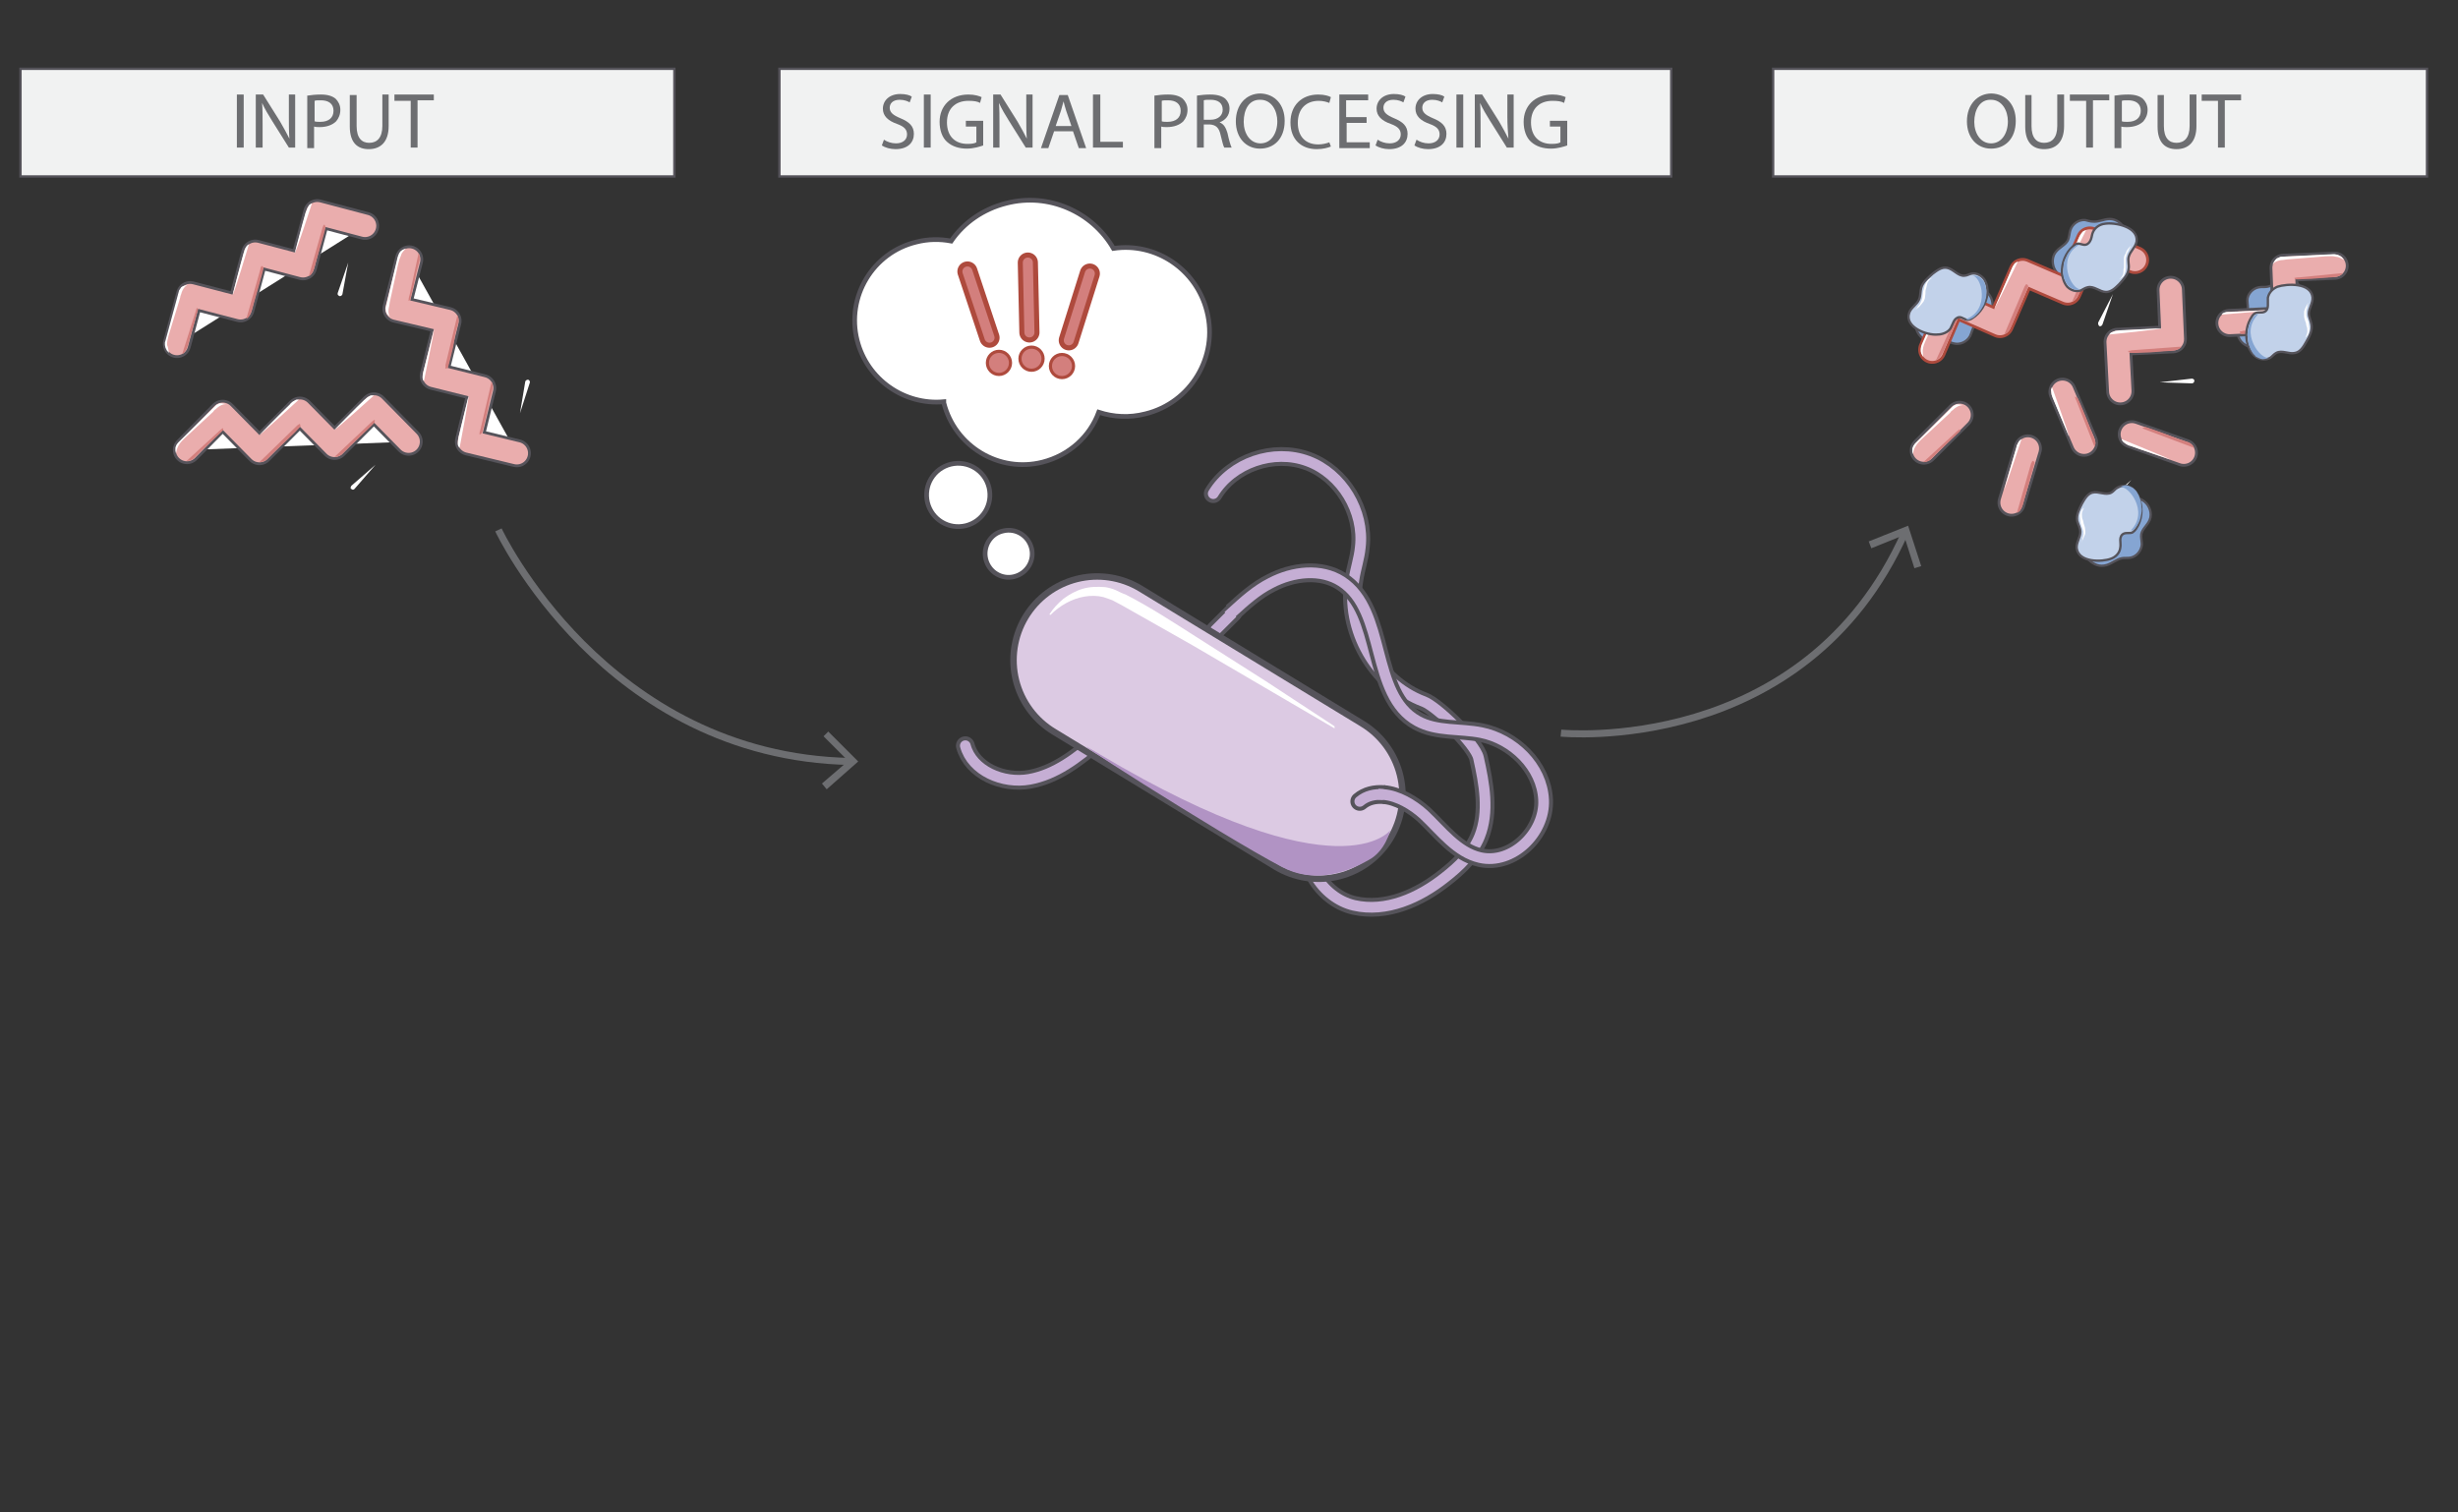 <?xml version="1.0" encoding="utf-8"?>
<!-- Generator: Adobe Illustrator 23.0.4, SVG Export Plug-In . SVG Version: 6.00 Build 0)  -->
<svg version="1.1" id="Layer_1" xmlns="http://www.w3.org/2000/svg" xmlns:xlink="http://www.w3.org/1999/xlink" x="0px" y="0px"
	 viewBox="0 0 468 288" style="enable-background:new 0 0 468 288;" xml:space="preserve">
<rect x="0" y="0" width="468" height="288" fill="#333333" stroke="none"/>
<style type="text/css">
	.st0{fill:#D1D3D4;stroke:#D37F7D;stroke-width:3.577;stroke-linecap:round;stroke-miterlimit:10;}
	.st1{fill:#85A5D2;stroke:#55535A;stroke-width:0.447;stroke-miterlimit:10;}
	.st2{fill:none;stroke:#AE4A3D;stroke-width:5.349;stroke-linecap:round;stroke-linejoin:round;stroke-miterlimit:10;}
	.st3{fill:none;stroke:#EAADAD;stroke-width:4.28;stroke-linecap:round;stroke-linejoin:round;stroke-miterlimit:10;}
	.st4{fill:#FFFFFF;}
	.st5{fill:#D37F7D;}
	.st6{fill:none;stroke:#55535A;stroke-width:5.349;stroke-linecap:round;stroke-linejoin:round;stroke-miterlimit:10;}
	.st7{fill:#F1F2F2;stroke:#55535A;stroke-width:0.447;stroke-miterlimit:10;}
	.st8{fill:#6D6E71;}
	.st9{opacity:0;fill:none;stroke:#010101;stroke-width:1.082297e-06;stroke-miterlimit:10;}
	.st10{fill:none;stroke:#55535A;stroke-width:3.577;stroke-linecap:round;stroke-miterlimit:10;}
	.st11{fill:none;stroke:#C5AED4;stroke-width:2.042;stroke-linecap:round;stroke-miterlimit:10;}
	.st12{fill:none;stroke:#55535A;stroke-width:33.087;stroke-linecap:round;stroke-miterlimit:10;}
	.st13{fill:none;stroke:#DCCAE3;stroke-width:30.627;stroke-linecap:round;stroke-miterlimit:10;}
	.st14{fill:none;stroke:#55535A;stroke-width:3.577;stroke-miterlimit:10;}
	.st15{fill:none;stroke:#C5AED4;stroke-width:2.042;stroke-linecap:square;stroke-miterlimit:10;}
	.st16{fill:#FFFFFF;stroke:#55535A;stroke-width:0.894;stroke-miterlimit:10;}
	.st17{fill:none;}
	.st18{fill:none;stroke:#AE4A3D;stroke-width:3.838;stroke-linecap:round;stroke-miterlimit:10;}
	.st19{fill:none;stroke:#D37F7D;stroke-width:1.919;stroke-linecap:round;stroke-miterlimit:10;}
	.st20{fill:#AE4A3D;}
	.st21{fill:#B193C4;}
	.st22{fill:none;stroke:#9270B1;stroke-width:0.894;stroke-linecap:round;stroke-miterlimit:10;}
	.st23{fill:none;stroke:#6D6E71;stroke-width:1.341;stroke-miterlimit:10;}
	.st24{fill:#C2D2EA;stroke:#55535A;stroke-width:0.447;stroke-miterlimit:10;}
	.st25{fill:#85A5D2;}
</style>
<path class="st0" d="M229.4,52.1"/>
<path class="st1" d="M401.7,41.7c-1.1,0-2.1,0.6-3.2,0.5c-0.5,0-1-0.2-1.5-0.3c-1.2-0.1-2.4,0.7-2.8,1.9c-0.2,0.6-0.2,1.4-0.5,2
	c-0.5,0.9-1.6,1.3-2.3,2.2c-0.8,1-0.7,2.6,0,3.6c0.8,1.1,2.1,1.6,3.4,1.7c1.9,0.2,3.8-0.7,5.4-1.9s2.7-2.8,3.7-4.4
	c0.8-1.2,1.4-2,0.7-3.3C404,42.5,402.9,41.7,401.7,41.7z"/>
<path class="st1" d="M434.7,53.3c-1,0.3-1.9,1.1-3,1.3c-0.5,0.1-1,0-1.6,0.1c-1.2,0.2-2.2,1.3-2.2,2.5c0,0.7,0.2,1.4,0,2
	c-0.2,1-1.2,1.7-1.7,2.7c-0.5,1.2-0.1,2.7,0.9,3.5c1,0.8,2.4,1.1,3.7,0.9c1.9-0.3,3.6-1.6,4.7-3.1c1.2-1.6,1.9-3.4,2.5-5.2
	c0.4-1.4,0.9-2.3-0.1-3.4C437.3,53.5,436,52.9,434.7,53.3z"/>
<path class="st1" d="M367.3,64.9c1.1,0.2,2.2-0.2,3.2,0c0.5,0.1,1,0.4,1.5,0.5c1.2,0.3,2.5-0.3,3.1-1.4c0.3-0.6,0.4-1.3,0.8-1.9
	c0.6-0.9,1.8-1.1,2.6-1.8c1-0.9,1.1-2.4,0.6-3.6c-0.6-1.2-1.8-2-3-2.3c-1.9-0.5-3.9,0-5.6,1c-1.7,1-3.1,2.3-4.4,3.8
	c-0.9,1.1-1.7,1.7-1.3,3.2C365.1,63.7,366,64.7,367.3,64.9z"/>
<g>
	<g>
		<polyline class="st2" points="367.9,66.6 371.7,57.7 380.8,61.7 385.1,51.8 393.7,55.5 397.9,45.8 406.5,49.5 		"/>
		<polyline class="st3" points="367.9,66.6 371.7,57.7 380.8,61.7 385.1,51.8 393.7,55.5 397.9,45.8 406.5,49.5 		"/>
	</g>
	<g>
		<path class="st4" d="M399.5,61.4l2.8-5.4l-2,5.8c-0.1,0.2-0.3,0.4-0.6,0.3C399.6,62,399.4,61.7,399.5,61.4
			C399.5,61.5,399.5,61.4,399.5,61.4z"/>
	</g>
	<path class="st5" d="M381.6,63.7l0.2-0.1l0.4-0.3l0.4-0.5l0.4-0.7l0.6-1.4l1-2.3l1-2.4l0.6-1.5c0,0-0.3-0.6-0.5-0.3
		c-0.2,0.3-0.2,0.3-0.2,0.3L381.6,63.7z"/>
	<path class="st5" d="M368.6,68.6l0.2-0.1l0.4-0.3l0.4-0.5L370,67l0.6-1.4l1-2.3l1-2.4l0.2-0.4c0,0-0.1-0.5-0.3-0.2
		s-0.5,0.9-0.5,0.9L368.6,68.6z"/>
	<path class="st5" d="M394.5,57.5l0.2-0.1l0.4-0.3l0.4-0.5l0.4-0.7l0.6-1.4l1-2.3l1-2.4l0.5-1.1c0,0-0.1-0.8-0.3-0.5
		c-0.2,0.3-0.3,0.5-0.3,0.5L394.5,57.5z"/>
	<path class="st4" d="M384.2,49.8c0,0-0.3,0.1-0.4,0.2c-0.2,0.1-0.4,0.4-0.5,0.6c-0.1,0.1-0.2,0.4-0.3,0.6c-0.8,1.9-3.3,7.6-3.3,7.6
		s-0.1-0.1,0,0C379.8,58.9,384.2,49.8,384.2,49.8z"/>
	<path class="st4" d="M397.2,43.8c0,0-0.4,0.2-0.5,0.2c-0.2,0.1-0.4,0.5-0.5,0.6c-0.1,0.1-0.3,0.5-0.4,0.7c-0.8,1.9-3.2,7.4-3.2,7.4
		s-0.1-0.1,0,0C392.8,52.8,397.2,43.8,397.2,43.8z"/>
	<path class="st4" d="M366.2,68l-0.3-0.5l-0.1-0.2l-0.1-0.4l0-0.5l0.1-0.5l0.1-0.3l4-9.1l0.5-0.5l0.4-0.2c0,0,1.6-0.3,1.2-0.2
		c-1.2,0.2-1.8,1.7-1.8,1.7c-0.1,0.2-0.2,0.4-0.3,0.6l-3.2,6.8c-0.3,0.7-0.5,1.1-0.6,1.9C366.1,66.5,366,66.8,366.2,68z"/>
</g>
<g>
	<g>
		<polyline class="st6" points="413.3,55.2 413.7,64.6 403.2,65.1 403.7,74.5 		"/>
		<polyline class="st3" points="413.3,55.2 413.7,64.6 403.2,65.1 403.7,74.5 		"/>
	</g>
	<g>
		<path class="st4" d="M417.3,73l-6.1-0.2l6.1-0.7c0.2,0,0.5,0.1,0.5,0.4S417.6,73,417.3,73C417.3,73,417.3,73,417.3,73z"/>
	</g>
	<path class="st5" d="M415.4,66l-0.2,0.2l-0.4,0.3l-0.6,0.2l-0.8,0.1l-1.5,0.1l-2.5,0.2l-2.6,0.1l-1.2,0c0,0-0.7-0.4-0.3-0.4
		s0.5-0.1,0.5-0.1L415.4,66z"/>
	<path class="st4" d="M401.6,63.7c0,0,0.3-0.4,0.4-0.4c0.2-0.1,0.6-0.2,0.8-0.3c0.2,0,0.6-0.1,0.8-0.1c2.1-0.1,8-0.4,8-0.4
		s0-0.2,0,0C411.6,62.7,401.6,63.7,401.6,63.7z"/>
	<g>
		<g>
			<polyline class="st6" points="444.5,50.6 434.8,51 435.2,61 424.5,61.5 			"/>
			<polyline class="st3" points="444.5,50.6 434.8,51 435.2,61 424.5,61.5 			"/>
		</g>
		<path class="st5" d="M436.9,62.4l-0.2,0.2l-0.4,0.3l-0.6,0.2l-0.8,0.1l-1.5,0.1l-2.5,0.2l-2.6,0.1l-1.6,0c0,0-0.5-0.5-0.1-0.5
			s0.4-0.1,0.4-0.1L436.9,62.4z"/>
		<path class="st5" d="M446.1,52l-0.2,0.2l-0.4,0.3l-0.6,0.2l-0.8,0.1l-1.5,0.1l-2.5,0.2l-2.6,0.1l-0.4,0c0,0-0.5-0.3-0.1-0.3
			c0.4-0.1,1-0.1,1-0.1L446.1,52z"/>
		<path class="st4" d="M423,59.9c0,0,0.2-0.3,0.3-0.3c0.2-0.1,0.5-0.2,0.7-0.2c0.2,0,0.5,0,0.7,0c2.1-0.1,8.3-0.4,8.3-0.4s0-0.2,0,0
			C433,59.1,423,59.9,423,59.9z"/>
		<path class="st4" d="M446.3,49.5l-0.3-0.4l-0.2-0.2l-0.3-0.2l-0.5-0.2l-0.5-0.1l-0.3,0l-10,0.5l-0.7,0.3l-0.3,0.3
			c0,0-0.9,1.4-0.7,1.1c0.6-1.1,2.2-1.1,2.2-1.1c0.2,0,0.5-0.1,0.7-0.1l7.5-0.6c0.8,0,1.2-0.1,1.9,0.1
			C445,48.9,445.3,48.9,446.3,49.5z"/>
	</g>
</g>
<g>
	<g>
		<path class="st4" d="M401.2,95.4l4.6-4l-4,4.6c-0.2,0.2-0.4,0.2-0.6,0C401,95.9,401,95.6,401.2,95.4
			C401.2,95.4,401.2,95.4,401.2,95.4z"/>
	</g>
	<g>
		<g>
			<line class="st4" x1="383" y1="95.7" x2="386.1" y2="85.4"/>
			<line class="st6" x1="383" y1="95.7" x2="386.1" y2="85.4"/>
			<line class="st3" x1="383" y1="95.7" x2="386.1" y2="85.4"/>
		</g>
		<path class="st5" d="M384,97.7l0.2-0.1l0.4-0.3l0.3-0.5l0.3-0.8l0.4-1.5l0.7-2.4l0.7-2.5l0.4-1.5c0,0-0.3-0.6-0.5-0.2
			c-0.2,0.4-0.2,0.4-0.2,0.4L384,97.7z"/>
		<path class="st4" d="M384.9,83.6c0,0-0.3,0.2-0.4,0.3c-0.1,0.1-0.3,0.5-0.4,0.7c-0.1,0.1-0.2,0.5-0.2,0.6c-0.6,2-2.3,8-2.3,8
			s-0.1-0.1,0,0S384.9,83.6,384.9,83.6z"/>
	</g>
	<g>
		<g>
			<line class="st4" x1="396.8" y1="84.3" x2="392.7" y2="74.6"/>
			<line class="st6" x1="396.8" y1="84.3" x2="392.7" y2="74.6"/>
			<line class="st3" x1="396.8" y1="84.3" x2="392.7" y2="74.6"/>
		</g>
		<path class="st5" d="M398.8,85.1l0.1-0.2l0.1-0.5l-0.1-0.6l-0.3-0.8l-0.6-1.4l-0.9-2.3l-1-2.4l-0.5-1.1c0,0-0.7-0.5-0.5-0.1
			c0.1,0.4,0.2,0.5,0.2,0.5L398.8,85.1z"/>
		<path class="st4" d="M390.7,73.7c0,0-0.2,0.4-0.2,0.5c0,0.2,0.1,0.6,0.1,0.8c0,0.2,0.2,0.6,0.2,0.7c0.8,1.9,3.1,7.4,3.1,7.4
			s-0.2,0,0,0S390.7,73.7,390.7,73.7z"/>
	</g>
	<g>
		<g>
			<line class="st4" x1="415.8" y1="86.2" x2="405.9" y2="82.7"/>
			<line class="st6" x1="415.8" y1="86.2" x2="405.9" y2="82.7"/>
			<line class="st3" x1="415.8" y1="86.2" x2="405.9" y2="82.7"/>
		</g>
		<path class="st5" d="M417.8,85.3l-0.1-0.2l-0.3-0.4l-0.5-0.4L416,84l-1.5-0.5l-2.3-0.9l-2.5-0.9l-1.2-0.4c0,0-0.8,0.2-0.5,0.3
			s0.5,0.2,0.5,0.2L417.8,85.3z"/>
		<path class="st4" d="M403.9,83.6c0,0,0.2,0.4,0.3,0.5c0.1,0.1,0.5,0.4,0.7,0.5c0.1,0.1,0.5,0.3,0.7,0.3c1.9,0.7,7.6,2.6,7.6,2.6
			s-0.1,0.1,0,0C413.2,87.4,403.9,83.6,403.9,83.6z"/>
	</g>
	<g>
		<g>
			<line class="st4" x1="366.3" y1="85.8" x2="373.1" y2="79"/>
			<line class="st6" x1="366.3" y1="85.8" x2="373.1" y2="79"/>
			<line class="st3" x1="366.3" y1="85.8" x2="373.1" y2="79"/>
		</g>
		<path class="st5" d="M366.2,88l0.2,0l0.5-0.1l0.6-0.3l0.6-0.6l1.1-1.1l1.8-1.7l1.9-1.8l0.3-0.3c0,0,0.1-0.5-0.2-0.3
			c-0.3,0.2-0.8,0.7-0.8,0.7L366.2,88z"/>
		<path class="st4" d="M364.2,86.5l-0.1-0.5v-0.2l0-0.4l0.2-0.5l0.3-0.4l0.2-0.2l7.1-7l0.6-0.3l0.4,0c0,0,1.6,0.3,1.2,0.2
			c-1.2-0.3-2.3,0.9-2.3,0.9c-0.2,0.1-0.4,0.3-0.5,0.5l-5.5,5.1c-0.6,0.6-0.8,0.8-1.2,1.5C364.7,85.1,364.4,85.3,364.2,86.5z"/>
	</g>
</g>
<g>
	<rect x="148.4" y="13.1" class="st7" width="169.8" height="20.5"/>
	<g>
		<path class="st8" d="M168.3,26.6c0.6,0.4,1.4,0.7,2.3,0.7c1.3,0,2.1-0.7,2.1-1.7c0-0.9-0.5-1.5-1.9-2c-1.7-0.6-2.7-1.5-2.7-2.9
			c0-1.6,1.3-2.8,3.3-2.8c1,0,1.8,0.2,2.2,0.5l-0.4,1.1c-0.3-0.2-1-0.5-1.9-0.5c-1.4,0-1.9,0.8-1.9,1.5c0,0.9,0.6,1.4,2,2
			c1.7,0.7,2.6,1.5,2.6,3c0,1.6-1.1,2.9-3.5,2.9c-1,0-2-0.3-2.6-0.7L168.3,26.6z"/>
		<path class="st8" d="M177.2,18v10.1h-1.3V18H177.2z"/>
		<path class="st8" d="M187.2,27.7c-0.6,0.2-1.8,0.6-3.1,0.6c-1.5,0-2.8-0.4-3.8-1.3c-0.9-0.8-1.4-2.2-1.4-3.8c0-3,2.1-5.2,5.5-5.2
			c1.2,0,2.1,0.3,2.5,0.5l-0.3,1.1c-0.5-0.3-1.2-0.4-2.2-0.4c-2.5,0-4.1,1.5-4.1,4.1c0,2.6,1.5,4.1,3.9,4.1c0.9,0,1.4-0.1,1.7-0.3
			v-3h-2v-1.1h3.3V27.7z"/>
		<path class="st8" d="M189.1,28.2V18h1.4l3.2,5.1c0.7,1.2,1.3,2.3,1.8,3.3l0,0c-0.1-1.4-0.1-2.6-0.1-4.2V18h1.2v10.1h-1.3l-3.2-5.1
			c-0.7-1.1-1.4-2.3-1.9-3.4l0,0c0.1,1.3,0.1,2.5,0.1,4.2v4.3H189.1z"/>
		<path class="st8" d="M200.7,25l-1.1,3.2h-1.4l3.5-10.1h1.6l3.5,10.1h-1.4l-1.1-3.2H200.7z M204,24l-1-2.9
			c-0.2-0.7-0.4-1.3-0.5-1.8h0c-0.2,0.6-0.3,1.2-0.5,1.8l-1,2.9H204z"/>
		<path class="st8" d="M208.2,18h1.3v9h4.3v1.1h-5.7V18z"/>
		<path class="st8" d="M219.9,18.2c0.6-0.1,1.5-0.2,2.5-0.2c1.3,0,2.2,0.3,2.8,0.8c0.5,0.5,0.9,1.2,0.9,2.1c0,0.9-0.3,1.6-0.8,2.2
			c-0.7,0.7-1.8,1.1-3.1,1.1c-0.4,0-0.8,0-1.1-0.1v4.1h-1.3V18.2z M221.2,23.1c0.3,0.1,0.6,0.1,1.1,0.1c1.6,0,2.5-0.8,2.5-2.1
			c0-1.4-1-2-2.4-2c-0.6,0-1,0-1.2,0.1V23.1z"/>
		<path class="st8" d="M227.9,18.2c0.7-0.1,1.6-0.2,2.5-0.2c1.4,0,2.3,0.3,2.9,0.8c0.5,0.5,0.8,1.1,0.8,1.9c0,1.3-0.8,2.2-1.9,2.6v0
			c0.8,0.3,1.2,1,1.5,2c0.3,1.4,0.6,2.4,0.8,2.8h-1.4c-0.2-0.3-0.4-1.2-0.7-2.4c-0.3-1.4-0.9-1.9-2-2h-1.2v4.4h-1.3V18.2z
			 M229.2,22.8h1.3c1.4,0,2.3-0.8,2.3-1.9c0-1.3-0.9-1.9-2.3-1.9c-0.6,0-1.1,0-1.3,0.1V22.8z"/>
		<path class="st8" d="M244.6,23c0,3.5-2.1,5.3-4.7,5.3c-2.7,0-4.6-2.1-4.6-5.2c0-3.2,2-5.3,4.7-5.3C242.8,17.9,244.6,20,244.6,23z
			 M236.8,23.2c0,2.2,1.2,4.1,3.2,4.1s3.2-1.9,3.2-4.2c0-2-1.1-4.1-3.2-4.1C237.8,18.9,236.8,20.9,236.8,23.2z"/>
		<path class="st8" d="M253.4,27.9c-0.5,0.2-1.4,0.5-2.7,0.5c-2.9,0-5-1.8-5-5.1c0-3.2,2.1-5.3,5.3-5.3c1.2,0,2.1,0.3,2.4,0.5
			l-0.3,1.1c-0.5-0.2-1.2-0.4-2-0.4c-2.4,0-4,1.5-4,4.2c0,2.5,1.4,4.1,3.9,4.1c0.8,0,1.6-0.2,2.1-0.4L253.4,27.9z"/>
		<path class="st8" d="M260.3,23.4h-3.9v3.7h4.4v1.1H255V18h5.5v1.1h-4.2v3.2h3.9V23.4z"/>
		<path class="st8" d="M262.3,26.6c0.6,0.4,1.4,0.7,2.3,0.7c1.3,0,2.1-0.7,2.1-1.7c0-0.9-0.5-1.5-1.9-2c-1.7-0.6-2.7-1.5-2.7-2.9
			c0-1.6,1.3-2.8,3.3-2.8c1,0,1.8,0.2,2.2,0.5l-0.4,1.1c-0.3-0.2-1-0.5-1.9-0.5c-1.4,0-1.9,0.8-1.9,1.5c0,0.9,0.6,1.4,2,2
			c1.7,0.7,2.6,1.5,2.6,3c0,1.6-1.1,2.9-3.5,2.9c-1,0-2-0.3-2.6-0.7L262.3,26.6z"/>
		<path class="st8" d="M269.7,26.6c0.6,0.4,1.4,0.7,2.3,0.7c1.3,0,2.1-0.7,2.1-1.7c0-0.9-0.5-1.5-1.9-2c-1.7-0.6-2.7-1.5-2.7-2.9
			c0-1.6,1.3-2.8,3.3-2.8c1,0,1.8,0.2,2.2,0.5l-0.4,1.1c-0.3-0.2-1-0.5-1.9-0.5c-1.4,0-1.9,0.8-1.9,1.5c0,0.9,0.6,1.4,2,2
			c1.7,0.7,2.6,1.5,2.6,3c0,1.6-1.1,2.9-3.5,2.9c-1,0-2-0.3-2.6-0.7L269.7,26.6z"/>
		<path class="st8" d="M278.6,18v10.1h-1.3V18H278.6z"/>
		<path class="st8" d="M280.8,28.2V18h1.4l3.2,5.1c0.7,1.2,1.3,2.3,1.8,3.3l0,0c-0.1-1.4-0.2-2.6-0.2-4.2V18h1.2v10.1h-1.3l-3.2-5.1
			c-0.7-1.1-1.4-2.3-1.9-3.4l0,0c0.1,1.3,0.1,2.5,0.1,4.2v4.3H280.8z"/>
		<path class="st8" d="M298.4,27.7c-0.6,0.2-1.8,0.6-3.1,0.6c-1.5,0-2.8-0.4-3.8-1.3c-0.9-0.8-1.4-2.2-1.4-3.8c0-3,2.1-5.2,5.5-5.2
			c1.2,0,2.1,0.3,2.5,0.5l-0.3,1.1c-0.5-0.3-1.2-0.4-2.2-0.4c-2.5,0-4.1,1.5-4.1,4.1c0,2.6,1.5,4.1,3.9,4.1c0.9,0,1.4-0.1,1.7-0.3
			v-3h-2v-1.1h3.3V27.7z"/>
	</g>
</g>
<g>
	<rect x="3.9" y="13.1" class="st7" width="124.5" height="20.5"/>
	<g>
		<path class="st8" d="M46.4,18v10.1h-1.3V18H46.4z"/>
		<path class="st8" d="M48.7,28.2V18h1.4l3.2,5.1c0.7,1.2,1.3,2.3,1.8,3.3l0,0c-0.1-1.4-0.1-2.6-0.1-4.2V18h1.2v10.1H55L51.8,23
			c-0.7-1.1-1.4-2.3-1.9-3.4l0,0c0.1,1.3,0.1,2.5,0.1,4.2v4.3H48.7z"/>
		<path class="st8" d="M58.6,18.2c0.6-0.1,1.5-0.2,2.5-0.2c1.3,0,2.2,0.3,2.8,0.8c0.5,0.5,0.9,1.2,0.9,2.1c0,0.9-0.3,1.6-0.8,2.2
			c-0.7,0.7-1.8,1.1-3.1,1.1c-0.4,0-0.8,0-1.1-0.1v4.1h-1.3V18.2z M59.9,23.1c0.3,0.1,0.6,0.1,1.1,0.1c1.6,0,2.5-0.8,2.5-2.1
			c0-1.4-1-2-2.4-2c-0.6,0-1,0-1.2,0.1V23.1z"/>
		<path class="st8" d="M67.9,18v6c0,2.3,1,3.2,2.4,3.2c1.5,0,2.5-1,2.5-3.2v-6H74V24c0,3.1-1.6,4.4-3.8,4.4c-2.1,0-3.6-1.2-3.6-4.3
			v-6H67.9z"/>
		<path class="st8" d="M78.2,19.2h-3.1V18h7.5v1.1h-3.1v9h-1.3V19.2z"/>
	</g>
</g>
<g>
	<rect x="337.6" y="13.1" class="st7" width="124.5" height="20.5"/>
	<g>
		<path class="st8" d="M383.8,23c0,3.5-2.1,5.3-4.7,5.3c-2.7,0-4.6-2.1-4.6-5.2c0-3.2,2-5.3,4.7-5.3C382,17.9,383.8,20,383.8,23z
			 M375.9,23.2c0,2.2,1.2,4.1,3.2,4.1s3.2-1.9,3.2-4.2c0-2-1.1-4.1-3.2-4.1C377,18.9,375.9,20.9,375.9,23.2z"/>
		<path class="st8" d="M386.8,18v6c0,2.3,1,3.2,2.4,3.2c1.5,0,2.5-1,2.5-3.2v-6h1.3V24c0,3.1-1.6,4.4-3.8,4.4
			c-2.1,0-3.6-1.2-3.6-4.3v-6H386.8z"/>
		<path class="st8" d="M397.2,19.2h-3.1V18h7.5v1.1h-3.1v9h-1.3V19.2z"/>
		<path class="st8" d="M402.7,18.2c0.6-0.1,1.5-0.2,2.5-0.2c1.3,0,2.2,0.3,2.8,0.8c0.5,0.5,0.9,1.2,0.9,2.1c0,0.9-0.3,1.6-0.8,2.2
			c-0.7,0.7-1.8,1.1-3.1,1.1c-0.4,0-0.8,0-1.1-0.1v4.1h-1.3V18.2z M404,23.1c0.3,0.1,0.6,0.1,1.1,0.1c1.6,0,2.5-0.8,2.5-2.1
			c0-1.4-1-2-2.4-2c-0.6,0-1,0-1.2,0.1V23.1z"/>
		<path class="st8" d="M412,18v6c0,2.3,1,3.2,2.4,3.2c1.5,0,2.5-1,2.5-3.2v-6h1.3V24c0,3.1-1.6,4.4-3.8,4.4c-2.1,0-3.6-1.2-3.6-4.3
			v-6H412z"/>
		<path class="st8" d="M422.3,19.2h-3.1V18h7.5v1.1h-3.1v9h-1.3V19.2z"/>
	</g>
</g>
<polygon class="st9" points="95.5,-34.8 95.5,-34.8 95.5,-34.8 95.5,-34.8 95.5,-34.8 95.5,-34.8 95.5,-34.8 95.5,-34.8 95.5,-34.8 
	95.5,-34.8 95.5,-34.8 95.5,-34.8 95.5,-34.8 95.5,-34.8 95.5,-34.8 95.5,-34.8 95.5,-34.8 95.5,-34.8 95.5,-34.8 95.5,-34.8 
	95.5,-34.8 95.5,-34.8 95.5,-34.8 95.5,-34.8 95.5,-34.8 95.5,-34.8 95.5,-34.8 95.5,-34.8 95.5,-34.8 95.5,-34.8 95.5,-34.8 
	95.5,-34.8 95.5,-34.8 95.5,-34.8 95.5,-34.8 95.5,-34.8 95.5,-34.8 95.5,-34.8 95.5,-34.8 95.5,-34.8 95.5,-34.8 95.5,-34.8 
	95.5,-34.8 95.5,-34.8 95.5,-34.8 95.5,-34.8 95.5,-34.8 95.5,-34.8 95.5,-34.8 95.5,-34.8 95.5,-34.8 95.5,-34.8 95.5,-34.8 
	95.5,-34.8 95.5,-34.8 95.5,-34.8 95.5,-34.8 95.5,-34.8 95.5,-34.8 95.5,-34.8 95.5,-34.8 95.5,-34.8 95.5,-34.8 95.5,-34.8 
	95.5,-34.8 95.5,-34.8 95.5,-34.8 95.5,-34.8 95.5,-34.8 95.5,-34.8 95.5,-34.8 95.5,-34.8 95.5,-34.8 95.5,-34.8 95.5,-34.8 
	95.5,-34.8 95.5,-34.8 95.5,-34.8 95.5,-34.8 95.5,-34.8 95.5,-34.8 95.5,-34.8 95.5,-34.8 95.5,-34.8 95.5,-34.8 95.5,-34.8 
	95.5,-34.8 95.5,-34.8 95.5,-34.8 95.5,-34.8 95.5,-34.8 95.5,-34.8 95.5,-34.8 95.5,-34.8 95.5,-34.8 95.5,-34.8 95.5,-34.8 
	95.5,-34.8 95.5,-34.8 95.5,-34.8 95.5,-34.8 95.5,-34.8 95.5,-34.8 95.5,-34.8 95.5,-34.8 95.5,-34.8 95.5,-34.8 95.5,-34.8 
	95.5,-34.8 95.5,-34.8 95.5,-34.8 95.5,-34.8 95.5,-34.8 95.5,-34.8 "/>
<g>
	<g>
		<g>
			<g>
				<g>
					<path class="st10" d="M234.7,116.7c-1.1,1.1-2.2,2.2-3.3,3.3"/>
					<path class="st11" d="M234.7,116.7c-1.1,1.1-2.2,2.2-3.3,3.3"/>
				</g>
				<g>
					<path class="st10" d="M229.2,122.2c-6.4,6.6-13.2,12.9-20.2,18.8c-3.9,3.3-8,6.5-13,7.4c-5,0.9-10.9-1.6-12.2-6.4"/>
					<path class="st11" d="M229.2,122.2c-6.4,6.6-13.2,12.9-20.2,18.8c-3.9,3.3-8,6.5-13,7.4c-5,0.9-10.9-1.6-12.2-6.4"/>
				</g>
				<g>
					<path class="st10" d="M250.2,158.2c-3.2,5.4,1.5,12.8,7.6,14.2s12.4-1.4,17.3-5.3c2.7-2.1,5.3-4.6,6.6-7.8
						c1.9-4.7,0.9-10.1-0.2-15c-0.6-2.7-8-9.8-10.4-10.7c-9.1-3.4-15-13.8-13.3-23.3c0.3-2,1-4,1.2-6.1c0.8-6.8-3.5-14-10-16.4
						c-6.5-2.4-14.4,0.3-18,6.2"/>
					<path class="st11" d="M250.2,158.2c-3.2,5.4,1.5,12.8,7.6,14.2s12.4-1.4,17.3-5.3c2.7-2.1,5.3-4.6,6.6-7.8
						c1.9-4.7,0.9-10.1-0.2-15c-0.6-2.7-8-9.8-10.4-10.7c-9.1-3.4-15-13.8-13.3-23.3c0.3-2,1-4,1.2-6.1c0.8-6.8-3.5-14-10-16.4
						c-6.5-2.4-14.4,0.3-18,6.2"/>
				</g>
				<g>
					<line class="st12" x1="251.1" y1="151.4" x2="208.9" y2="125.7"/>
					<line class="st13" x1="251.1" y1="151.4" x2="208.9" y2="125.7"/>
				</g>
				<g>
					<path class="st10" d="M258.9,152.6c1.3-1.1,2.9-1.4,4.5-1.3"/>
					<path class="st11" d="M258.9,152.6c1.3-1.1,2.9-1.4,4.5-1.3"/>
				</g>
				<g>
					<path class="st14" d="M263.4,151.3c2.7,0.2,5.6,1.9,7.7,3.8c3.3,3.1,6.3,7.2,10.7,8.2c6.1,1.4,12.4-4.7,12.1-11
						s-5.8-11.6-11.9-12.8c-4-0.8-8.5-0.2-12.1-2.2c-9.1-5-5.8-21-14.5-26.6c-3.9-2.5-9.2-1.9-13.4,0.3c-2.8,1.4-5.1,3.5-7.4,5.6"/>
					<path class="st15" d="M263.4,151.3c2.7,0.2,5.6,1.9,7.7,3.8c3.3,3.1,6.3,7.2,10.7,8.2c6.1,1.4,12.4-4.7,12.1-11
						s-5.8-11.6-11.9-12.8c-4-0.8-8.5-0.2-12.1-2.2c-9.1-5-5.8-21-14.5-26.6c-3.9-2.5-9.2-1.9-13.4,0.3c-2.8,1.4-5.1,3.5-7.4,5.6"/>
				</g>
			</g>
			<g>
				<path class="st16" d="M176.6,95.7c0.8,3.2,4,5.2,7.3,4.4c3.2-0.8,5.2-4,4.4-7.3c-0.8-3.2-4-5.2-7.3-4.4
					C177.8,89.2,175.8,92.4,176.6,95.7z"/>
				<path class="st16" d="M187.7,106.5c0.6,2.4,3,3.9,5.4,3.3c2.4-0.6,3.9-3,3.3-5.4c-0.6-2.4-3-3.9-5.4-3.3
					C188.6,101.6,187.1,104.1,187.7,106.5z"/>
				<path class="st16" d="M163.2,64.8c1.9,7.5,9,12.4,16.5,11.7l0,0.2c2.1,8.3,10.5,13.4,18.8,11.3c5.1-1.3,9-4.9,10.7-9.5
					c2.8,0.9,5.8,1.1,8.9,0.3c8.6-2.1,13.9-10.9,11.7-19.5c-2-8-9.7-13.2-17.8-12c-4-6.9-12.3-10.7-20.4-8.6
					c-4.4,1.1-8.1,3.7-10.5,7.2c-2.1-0.4-4.4-0.4-6.7,0.2C166.2,48.1,161.1,56.5,163.2,64.8z"/>
			</g>
		</g>
		<g>
			<path class="st4" d="M254.1,138.7l-13.5-7.9l-13.5-7.9l-13.6-7.7c-0.6-0.3-1.1-0.6-1.7-0.9c-0.5-0.2-1.1-0.4-1.7-0.6
				c-1.2-0.3-2.4-0.3-3.6-0.1c-2.4,0.4-4.7,1.7-6.5,3.5l-0.2-0.1c0.7-1.1,1.6-2.1,2.7-3c1.1-0.8,2.3-1.5,3.7-1.9
				c1.4-0.4,2.8-0.4,4.2-0.3c0.7,0.1,1.4,0.3,2.1,0.6c0.6,0.3,1.2,0.6,1.8,0.8c4.7,2.4,9.1,5.3,13.5,8.1l13.2,8.4l13.1,8.6
				L254.1,138.7z"/>
		</g>
		<g>
			<path class="st17" d="M259.6,156.4"/>
		</g>
		<g>
			<path class="st17" d="M247.9,160.3"/>
		</g>
		<g>
			<path class="st17" d="M205.4,135"/>
		</g>
		<g>
			<g>
				<line class="st5" x1="188.4" y1="64.3" x2="184.2" y2="51.7"/>
				<line class="st18" x1="188.4" y1="64.3" x2="184.2" y2="51.7"/>
				<line class="st19" x1="188.4" y1="64.3" x2="184.2" y2="51.7"/>
			</g>
			<g>
				<circle class="st20" cx="190.2" cy="69.1" r="2.5"/>
				<circle class="st5" cx="190.2" cy="69.1" r="1.9"/>
			</g>
		</g>
		<g>
			<g>
				<line class="st5" x1="196" y1="63.3" x2="195.7" y2="50"/>
				<line class="st18" x1="196" y1="63.3" x2="195.7" y2="50"/>
				<line class="st19" x1="196" y1="63.3" x2="195.7" y2="50"/>
			</g>
			<g>
				<circle class="st20" cx="196.4" cy="68.3" r="2.5"/>
				<circle class="st5" cx="196.4" cy="68.3" r="1.9"/>
			</g>
		</g>
		<g>
			<g>
				<line class="st5" x1="203.5" y1="64.8" x2="207.5" y2="52.1"/>
				<line class="st18" x1="203.5" y1="64.8" x2="207.5" y2="52.1"/>
				<line class="st19" x1="203.5" y1="64.8" x2="207.5" y2="52.1"/>
			</g>
			<g>
				<circle class="st20" cx="202.2" cy="69.7" r="2.5"/>
				<circle class="st5" cx="202.2" cy="69.7" r="1.9"/>
			</g>
		</g>
		<path class="st21" d="M264.7,158.1c0,0-9.4,12.8-55.2-14.4c-12.6-7.5,23.1,15.4,34.6,21.4c5.5,2.9,11.4,1.6,16.6-1.4
			C263.8,162,264.7,158.1,264.7,158.1z"/>
	</g>
	<path class="st22" d="M257.6,245.7"/>
	<g>
		<path class="st17" d="M201.8,171.2"/>
	</g>
</g>
<g>
	<g>
		<path class="st23" d="M94.9,100.9c0,0,20.2,43.2,67.1,44.1"/>
		<g>
			<polygon class="st8" points="157.4,150.3 156.5,149.2 161.5,144.9 156.8,140.2 157.7,139.3 163.4,145 			"/>
		</g>
	</g>
</g>
<g>
	<g>
		<path class="st23" d="M297.2,139.6c0,0,46.4,4.6,65.5-38.2"/>
		<g>
			<polygon class="st8" points="365.8,107.8 364.5,108.2 362.5,101.9 356.3,104.4 355.8,103.1 363.3,100.1 			"/>
		</g>
	</g>
</g>
<g>
	<g>
		<polyline class="st4" points="35.6,85.7 42.4,78.8 49.4,85.9 57.1,78.2 63.7,84.9 71.2,77.4 77.8,84.1 		"/>
		<polyline class="st6" points="35.6,85.7 42.4,78.8 49.4,85.9 57.1,78.2 63.7,84.9 71.2,77.4 77.8,84.1 		"/>
		<polyline class="st3" points="35.6,85.7 42.4,78.8 49.4,85.9 57.1,78.2 63.7,84.9 71.2,77.4 77.8,84.1 		"/>
	</g>
	<g>
		<path class="st4" d="M66.9,92.5l4.6-4l-4,4.6c-0.2,0.2-0.4,0.2-0.6,0C66.7,93.1,66.7,92.8,66.9,92.5
			C66.9,92.6,66.9,92.5,66.9,92.5z"/>
	</g>
	<path class="st5" d="M49.4,88l0.2,0l0.5-0.1l0.6-0.3l0.6-0.6l1.1-1.1l1.8-1.7l1.9-1.8l1.1-1.2c0,0,0-0.7-0.3-0.4
		c-0.3,0.2-0.3,0.2-0.3,0.2L49.4,88z"/>
	<path class="st5" d="M35.5,87.8l0.2,0l0.5-0.1l0.6-0.3l0.6-0.6l1.1-1.1l1.8-1.7l1.9-1.8l0.3-0.3c0,0,0.1-0.5-0.2-0.3
		c-0.3,0.2-0.8,0.7-0.8,0.7L35.5,87.8z"/>
	<path class="st5" d="M63.7,87l0.2,0l0.5-0.1l0.6-0.3l0.6-0.6l1.1-1.1l1.8-1.7l1.9-1.8l0.9-0.9c0,0,0.2-0.8-0.1-0.5
		c-0.3,0.2-0.4,0.3-0.4,0.3L63.7,87z"/>
	<path class="st4" d="M56.9,76.1c0,0-0.4,0-0.5,0c-0.2,0.1-0.5,0.3-0.7,0.4c-0.1,0.1-0.4,0.3-0.5,0.5c-1.5,1.4-5.9,5.9-5.9,5.9
		s-0.1-0.1,0,0C49.5,82.9,56.9,76.1,56.9,76.1z"/>
	<path class="st4" d="M71.2,75.3c0,0-0.5,0-0.6,0c-0.2,0.1-0.6,0.3-0.7,0.4c-0.1,0.1-0.5,0.4-0.6,0.5c-1.5,1.4-5.7,5.7-5.7,5.7
		s-0.1-0.1,0,0C63.8,82,71.2,75.3,71.2,75.3z"/>
	<path class="st4" d="M33.5,86.3l-0.1-0.5v-0.2l0-0.4l0.2-0.5l0.3-0.4l0.2-0.2l7.1-7l0.6-0.3l0.4,0c0,0,1.6,0.3,1.2,0.2
		c-1.2-0.3-2.3,0.9-2.3,0.9c-0.2,0.1-0.4,0.3-0.5,0.5l-5.5,5.1c-0.6,0.6-0.8,0.8-1.2,1.5C34,84.9,33.7,85.2,33.5,86.3z"/>
</g>
<g>
	<g>
		<polyline class="st4" points="33.7,65.5 36.2,56.2 45.8,58.7 48.6,48.3 57.7,50.7 60.4,40.6 69.5,43 		"/>
		<polyline class="st6" points="33.7,65.5 36.2,56.2 45.8,58.7 48.6,48.3 57.7,50.7 60.4,40.6 69.5,43 		"/>
		<polyline class="st3" points="33.7,65.5 36.2,56.2 45.8,58.7 48.6,48.3 57.7,50.7 60.4,40.6 69.5,43 		"/>
	</g>
	<g>
		<path class="st4" d="M64.3,55.8l2-5.8l-1.1,6c0,0.2-0.3,0.4-0.5,0.4C64.4,56.3,64.2,56.1,64.3,55.8C64.3,55.8,64.3,55.8,64.3,55.8
			z"/>
	</g>
	<path class="st5" d="M46.9,60.7l0.2-0.1l0.3-0.3l0.3-0.5l0.3-0.8l0.4-1.5l0.7-2.4l0.7-2.5l0.4-1.6c0,0-0.3-0.6-0.5-0.2
		s-0.1,0.4-0.1,0.4L46.9,60.7z"/>
	<path class="st5" d="M34.7,67.4l0.2-0.1l0.3-0.3l0.3-0.5l0.3-0.8l0.4-1.5l0.7-2.4l0.7-2.5l0.1-0.4c0,0-0.2-0.5-0.3-0.1
		s-0.3,1-0.3,1L34.7,67.4z"/>
	<path class="st5" d="M58.8,52.6l0.2-0.1l0.3-0.3l0.3-0.5l0.3-0.8l0.4-1.5L61,47l0.7-2.5l0.3-1.2c0,0-0.2-0.8-0.4-0.4
		s-0.2,0.5-0.2,0.5L58.8,52.6z"/>
	<path class="st4" d="M47.4,46.5c0,0-0.3,0.2-0.4,0.3c-0.1,0.1-0.3,0.5-0.4,0.7c-0.1,0.2-0.1,0.5-0.2,0.6c-0.6,2-2.1,8-2.1,8
		s-0.2-0.1,0,0S47.4,46.5,47.4,46.5z"/>
	<path class="st4" d="M59.4,38.7c0,0-0.4,0.2-0.5,0.3c-0.1,0.1-0.3,0.5-0.4,0.7c-0.1,0.2-0.2,0.6-0.3,0.7c-0.6,2-2.1,7.8-2.1,7.8
		s-0.2-0.1,0,0S59.4,38.7,59.4,38.7z"/>
	<path class="st4" d="M32.2,67.2l-0.4-0.4l-0.1-0.2l-0.2-0.4l-0.1-0.5l0-0.5l0.1-0.3l2.6-9.6l0.4-0.6l0.3-0.2c0,0,1.6-0.5,1.2-0.4
		c-1.2,0.4-1.5,1.9-1.5,1.9c-0.1,0.2-0.2,0.5-0.2,0.7l-2.2,7.2c-0.2,0.8-0.3,1.1-0.3,1.9C31.9,65.7,31.9,66,32.2,67.2z"/>
</g>
<g>
	<g>
		<polyline class="st4" points="77.9,49.4 75.5,58.8 85.2,61.1 82.6,71.6 91.8,73.9 89.3,84.1 98.4,86.3 		"/>
		<polyline class="st6" points="77.9,49.4 75.5,58.8 85.2,61.1 82.6,71.6 91.8,73.9 89.3,84.1 98.4,86.3 		"/>
		<polyline class="st3" points="77.9,49.4 75.5,58.8 85.2,61.1 82.6,71.6 91.8,73.9 89.3,84.1 98.4,86.3 		"/>
	</g>
	<g>
		<path class="st4" d="M100.9,72.8L99,78.7l1-6c0-0.2,0.3-0.4,0.5-0.4S100.9,72.5,100.9,72.8C100.9,72.8,100.9,72.8,100.9,72.8z"/>
	</g>
	<path class="st5" d="M87.1,60l0.1,0.2l0.1,0.5l0,0.6l-0.2,0.8l-0.4,1.5L86.3,66l-0.6,2.5l-0.4,1.5c0,0-0.6,0.4-0.5,0s0-0.4,0-0.4
		L87.1,60z"/>
	<path class="st5" d="M79.7,48.2l0.1,0.2l0.1,0.5l0,0.6l-0.2,0.8l-0.4,1.5l-0.5,2.4l-0.6,2.5l-0.1,0.4c0,0-0.4,0.4-0.3,0
		c0-0.4,0.2-1,0.2-1L79.7,48.2z"/>
	<path class="st5" d="M93.6,72.7l0.1,0.2l0.1,0.5l0,0.6l-0.2,0.8l-0.4,1.5l-0.5,2.4l-0.6,2.5l-0.3,1.2c0,0-0.6,0.6-0.5,0.2
		c0-0.4,0.1-0.5,0.1-0.5L93.6,72.7z"/>
	<path class="st4" d="M80.7,72.6c0,0-0.2-0.3-0.2-0.4c-0.1-0.2,0-0.6,0-0.8c0-0.2,0.1-0.5,0.1-0.6c0.5-2,2-8,2-8s-0.2,0,0,0
		C82.8,62.7,80.7,72.6,80.7,72.6z"/>
	<path class="st4" d="M87.5,85.3c0,0-0.3-0.4-0.3-0.5c-0.1-0.2,0-0.6,0-0.8c0-0.2,0.1-0.6,0.1-0.8c0.5-2,1.9-7.8,1.9-7.8s-0.2,0,0,0
		C89.4,75.4,87.5,85.3,87.5,85.3z"/>
	<path class="st4" d="M77.3,47.3l-0.5,0.2l-0.2,0.1l-0.3,0.2L76,48.2l-0.2,0.5L75.7,49l-2.3,9.7l0.1,0.7l0.2,0.4
		c0,0,1.1,1.2,0.8,0.9c-0.9-0.9-0.4-2.4-0.4-2.4c0-0.2,0.1-0.5,0.1-0.7l1.6-7.3c0.2-0.8,0.3-1.1,0.6-1.8
		C76.4,48.4,76.5,48.1,77.3,47.3z"/>
</g>
<path class="st24" d="M363.5,59.6c0.3-1,1.5-1.6,1.9-2.6c0.3-0.7,0.2-1.5,0.4-2.2c0.3-1.1,1.3-1.9,2.2-2.7c0.8-0.6,1.7-1.3,2.7-1.1
	c1.2,0.2,2.1,1.6,3.3,1.5c0.5,0,0.9-0.3,1.4-0.4c0.9-0.2,1.9,0.4,2.4,1.1c0.5,0.8,0.7,1.8,0.6,2.7c-0.2,1.9-1.3,3.7-2.9,4.7
	c-0.3,0.2-0.6,0.3-0.9,0.3c-0.5,0-1-0.5-1.5-0.5c-0.5,0-0.9,0.4-1.1,0.8c-0.2,0.4-0.4,0.9-0.6,1.3c-0.5,0.8-1.6,1.2-2.5,1.2
	C366.9,63.9,362.6,62.3,363.5,59.6z"/>
<path class="st25" d="M374.3,60.8c0,0,0.2,0.1,0.2,0.1c0.1,0,0.3,0,0.4,0c0.2-0.1,0.6-0.3,0.8-0.4c0.3-0.2,0.8-0.7,1-0.9
	c0.3-0.3,0.8-1.1,1-1.5c0.1-0.2,0.2-0.6,0.3-0.9c0.1-0.3,0.2-0.8,0.2-1c0-0.2,0-0.6,0-0.8c0-0.2-0.1-0.6-0.1-0.8
	c-0.1-0.2-0.2-0.7-0.3-0.9c-0.1-0.2-0.6-0.8-1-1c-0.6-0.3-1.3-0.2-1.3-0.2C377.3,52.5,379,59,374.3,60.8z"/>
<g>
	<path class="st4" d="M364.7,59c0.2-0.2,0.4-0.5,0.5-0.7c0.2-0.2,0.4-0.4,0.5-0.7c0.1-0.2,0.2-0.5,0.3-0.8c0-0.3,0.1-0.6,0.1-0.9
		c0-0.3,0.1-0.6,0.2-0.9c0.1-0.3,0.1-0.6,0.3-0.9c0.1-0.3,0.3-0.5,0.5-0.8c0.2-0.2,0.5-0.3,0.8-0.4c-0.5,0.3-0.9,0.7-1,1.3
		c-0.1,0.3-0.1,0.6-0.2,0.8c-0.1,0.3-0.1,0.6-0.1,0.9c0,0.3-0.1,0.6-0.1,0.9c-0.1,0.3-0.2,0.6-0.4,0.8
		C365.6,58.3,365.2,58.6,364.7,59z"/>
</g>
<path class="st24" d="M440.3,56.6c0.1,1.1-0.7,2.1-0.7,3.1c0,0.7,0.4,1.4,0.5,2.1c0.2,1.2-0.4,2.3-1,3.3c-0.5,0.9-1.1,1.9-2.1,2.1
	c-1.2,0.3-2.5-0.6-3.6,0c-0.4,0.2-0.7,0.6-1.1,0.9c-0.8,0.5-1.9,0.4-2.7-0.1s-1.3-1.4-1.6-2.3c-0.6-1.8-0.3-3.9,0.8-5.5
	c0.2-0.3,0.4-0.5,0.7-0.6c0.5-0.2,1.1,0,1.6-0.2c0.5-0.2,0.7-0.7,0.7-1.2c0-0.5,0-1,0-1.5c0.2-1,0.9-1.7,1.8-2.1
	C435.5,54,440,53.8,440.3,56.6z"/>
<path class="st25" d="M430,59.8c0,0-0.2,0-0.2,0c-0.1,0-0.3,0.1-0.4,0.2c-0.2,0.1-0.5,0.5-0.6,0.7c-0.2,0.3-0.5,0.9-0.6,1.3
	c-0.1,0.4-0.3,1.3-0.3,1.8c0,0.2,0.1,0.7,0.1,0.9c0,0.3,0.1,0.8,0.2,1c0.1,0.2,0.2,0.6,0.3,0.8c0.1,0.2,0.3,0.5,0.4,0.7
	c0.1,0.2,0.5,0.5,0.6,0.7c0.2,0.1,0.9,0.5,1.3,0.5c0.6,0,1.2-0.3,1.2-0.3C430.5,68.6,426.3,63.4,430,59.8z"/>
<g>
	<path class="st4" d="M439.5,57.6c-0.1,0.3-0.2,0.6-0.2,0.9c-0.1,0.3-0.2,0.6-0.2,0.8c0,0.3,0,0.6,0,0.8c0.1,0.3,0.2,0.6,0.3,0.8
		c0.1,0.3,0.2,0.6,0.2,0.9c0,0.3,0.1,0.6,0.1,0.9c0,0.3-0.1,0.6-0.2,0.9c-0.1,0.3-0.4,0.5-0.6,0.7c0.3-0.5,0.5-1,0.4-1.6
		c0-0.3-0.1-0.6-0.2-0.8c0-0.3-0.1-0.6-0.2-0.8c-0.1-0.3-0.2-0.6-0.2-0.9c0-0.3,0-0.6,0-0.9C438.9,58.6,439.2,58.1,439.5,57.6z"/>
</g>
<g>
	<path class="st1" d="M401.1,107.6c1-0.3,1.9-1.1,2.9-1.3c0.5-0.1,1,0,1.6-0.1c1.2-0.2,2.1-1.3,2.2-2.5c0-0.7-0.2-1.4-0.1-2
		c0.2-1,1.2-1.7,1.6-2.7c0.5-1.2,0-2.7-1-3.5c-1-0.8-2.4-1-3.7-0.8c-1.9,0.4-3.5,1.6-4.7,3.2c-1.1,1.6-1.8,3.4-2.4,5.3
		c-0.4,1.4-0.8,2.3,0.2,3.4C398.6,107.5,399.8,108,401.1,107.6z"/>
	<path class="st24" d="M395.4,104.4c-0.1-1.1,0.7-2.1,0.7-3.1c0-0.7-0.4-1.4-0.6-2.1c-0.2-1.2,0.4-2.3,0.9-3.3
		c0.5-0.9,1.1-1.9,2-2.1c1.2-0.3,2.5,0.6,3.6,0c0.4-0.2,0.7-0.7,1.1-0.9c0.8-0.5,1.9-0.5,2.7,0s1.3,1.4,1.6,2.3
		c0.6,1.8,0.4,3.9-0.7,5.5c-0.2,0.3-0.4,0.5-0.7,0.7c-0.5,0.2-1.1,0-1.6,0.2c-0.5,0.2-0.7,0.7-0.7,1.2c0,0.5,0.1,1,0,1.5
		c-0.1,1-0.9,1.8-1.8,2.1C400.3,107,395.8,107.2,395.4,104.4z"/>
	<path class="st25" d="M405.7,101c0,0,0.2,0,0.2,0c0.1,0,0.3-0.1,0.4-0.2c0.2-0.1,0.5-0.5,0.6-0.7c0.2-0.3,0.5-0.9,0.6-1.3
		c0.1-0.4,0.3-1.3,0.3-1.8c0-0.2-0.1-0.7-0.1-0.9c0-0.3-0.1-0.8-0.2-1c-0.1-0.2-0.2-0.6-0.3-0.8c-0.1-0.2-0.3-0.5-0.4-0.7
		c-0.1-0.2-0.5-0.5-0.7-0.7c-0.2-0.1-0.9-0.5-1.3-0.5c-0.6,0-1.2,0.4-1.2,0.4C405.1,92.2,409.3,97.4,405.7,101z"/>
	<g>
		<path class="st4" d="M396.3,103.4c0.1-0.3,0.2-0.6,0.2-0.9c0.1-0.3,0.2-0.6,0.2-0.8c0-0.3,0-0.6-0.1-0.8c-0.1-0.3-0.2-0.5-0.3-0.8
			c-0.1-0.3-0.2-0.6-0.2-0.9c0-0.3-0.1-0.6-0.1-0.9c0-0.3,0.1-0.6,0.2-0.9c0.1-0.3,0.3-0.5,0.6-0.7c-0.3,0.5-0.5,1-0.4,1.6
			c0,0.3,0.1,0.6,0.2,0.8c0.1,0.3,0.1,0.6,0.2,0.8c0.1,0.3,0.2,0.6,0.2,0.9c0,0.3,0.1,0.6,0,0.9
			C396.8,102.3,396.5,102.8,396.3,103.4z"/>
	</g>
</g>
<path class="st24" d="M406.8,46c-0.2,1.1-1.2,1.8-1.5,2.9c-0.2,0.7,0.1,1.5,0,2.2c-0.1,1.2-1,2.1-1.8,3c-0.7,0.7-1.5,1.5-2.5,1.5
	c-1.2,0-2.3-1.2-3.5-0.9c-0.5,0.1-0.9,0.4-1.3,0.6c-0.9,0.3-1.9,0-2.6-0.7c-0.6-0.7-0.9-1.7-1-2.6c-0.1-1.9,0.7-3.9,2.1-5.1
	c0.2-0.2,0.5-0.4,0.8-0.5c0.5-0.1,1,0.3,1.6,0.2c0.5-0.1,0.8-0.5,1-1c0.2-0.5,0.2-1,0.4-1.4c0.4-0.9,1.3-1.5,2.3-1.6
	C402.7,42.3,407.2,43.2,406.8,46z"/>
<path class="st25" d="M395.9,46.6c0,0-0.2,0-0.2,0c-0.1,0-0.3,0-0.4,0.1c-0.2,0.1-0.6,0.4-0.7,0.5c-0.3,0.2-0.7,0.8-0.9,1.1
	c-0.2,0.4-0.6,1.2-0.7,1.6c-0.1,0.2-0.1,0.7-0.1,0.9c0,0.3-0.1,0.8-0.1,1.1c0,0.2,0.1,0.6,0.1,0.8c0,0.2,0.2,0.6,0.3,0.8
	c0.1,0.2,0.3,0.6,0.5,0.8c0.1,0.2,0.8,0.7,1.2,0.8c0.6,0.2,1.3,0,1.3,0C394.3,55.2,391.5,49.1,395.9,46.6z"/>
<g>
	<path class="st4" d="M405.7,46.8c-0.1,0.3-0.3,0.5-0.4,0.8c-0.1,0.3-0.3,0.5-0.4,0.8c-0.1,0.3-0.1,0.5-0.2,0.8c0,0.3,0,0.6,0,0.9
		c0,0.3,0,0.6,0,0.9c0,0.3,0,0.6-0.1,0.9c-0.1,0.3-0.2,0.6-0.4,0.8c-0.2,0.2-0.5,0.4-0.7,0.5c0.5-0.4,0.8-0.9,0.8-1.4
		c0-0.3,0-0.6,0.1-0.8c0-0.3,0-0.6,0-0.9c0-0.3,0-0.6,0-0.9c0-0.3,0.1-0.6,0.3-0.9C404.9,47.6,405.3,47.2,405.7,46.8z"/>
</g>
<g>
</g>
<g>
</g>
<g>
</g>
<g>
</g>
<g>
</g>
<g>
</g>
<g>
</g>
<g>
</g>
</svg>
